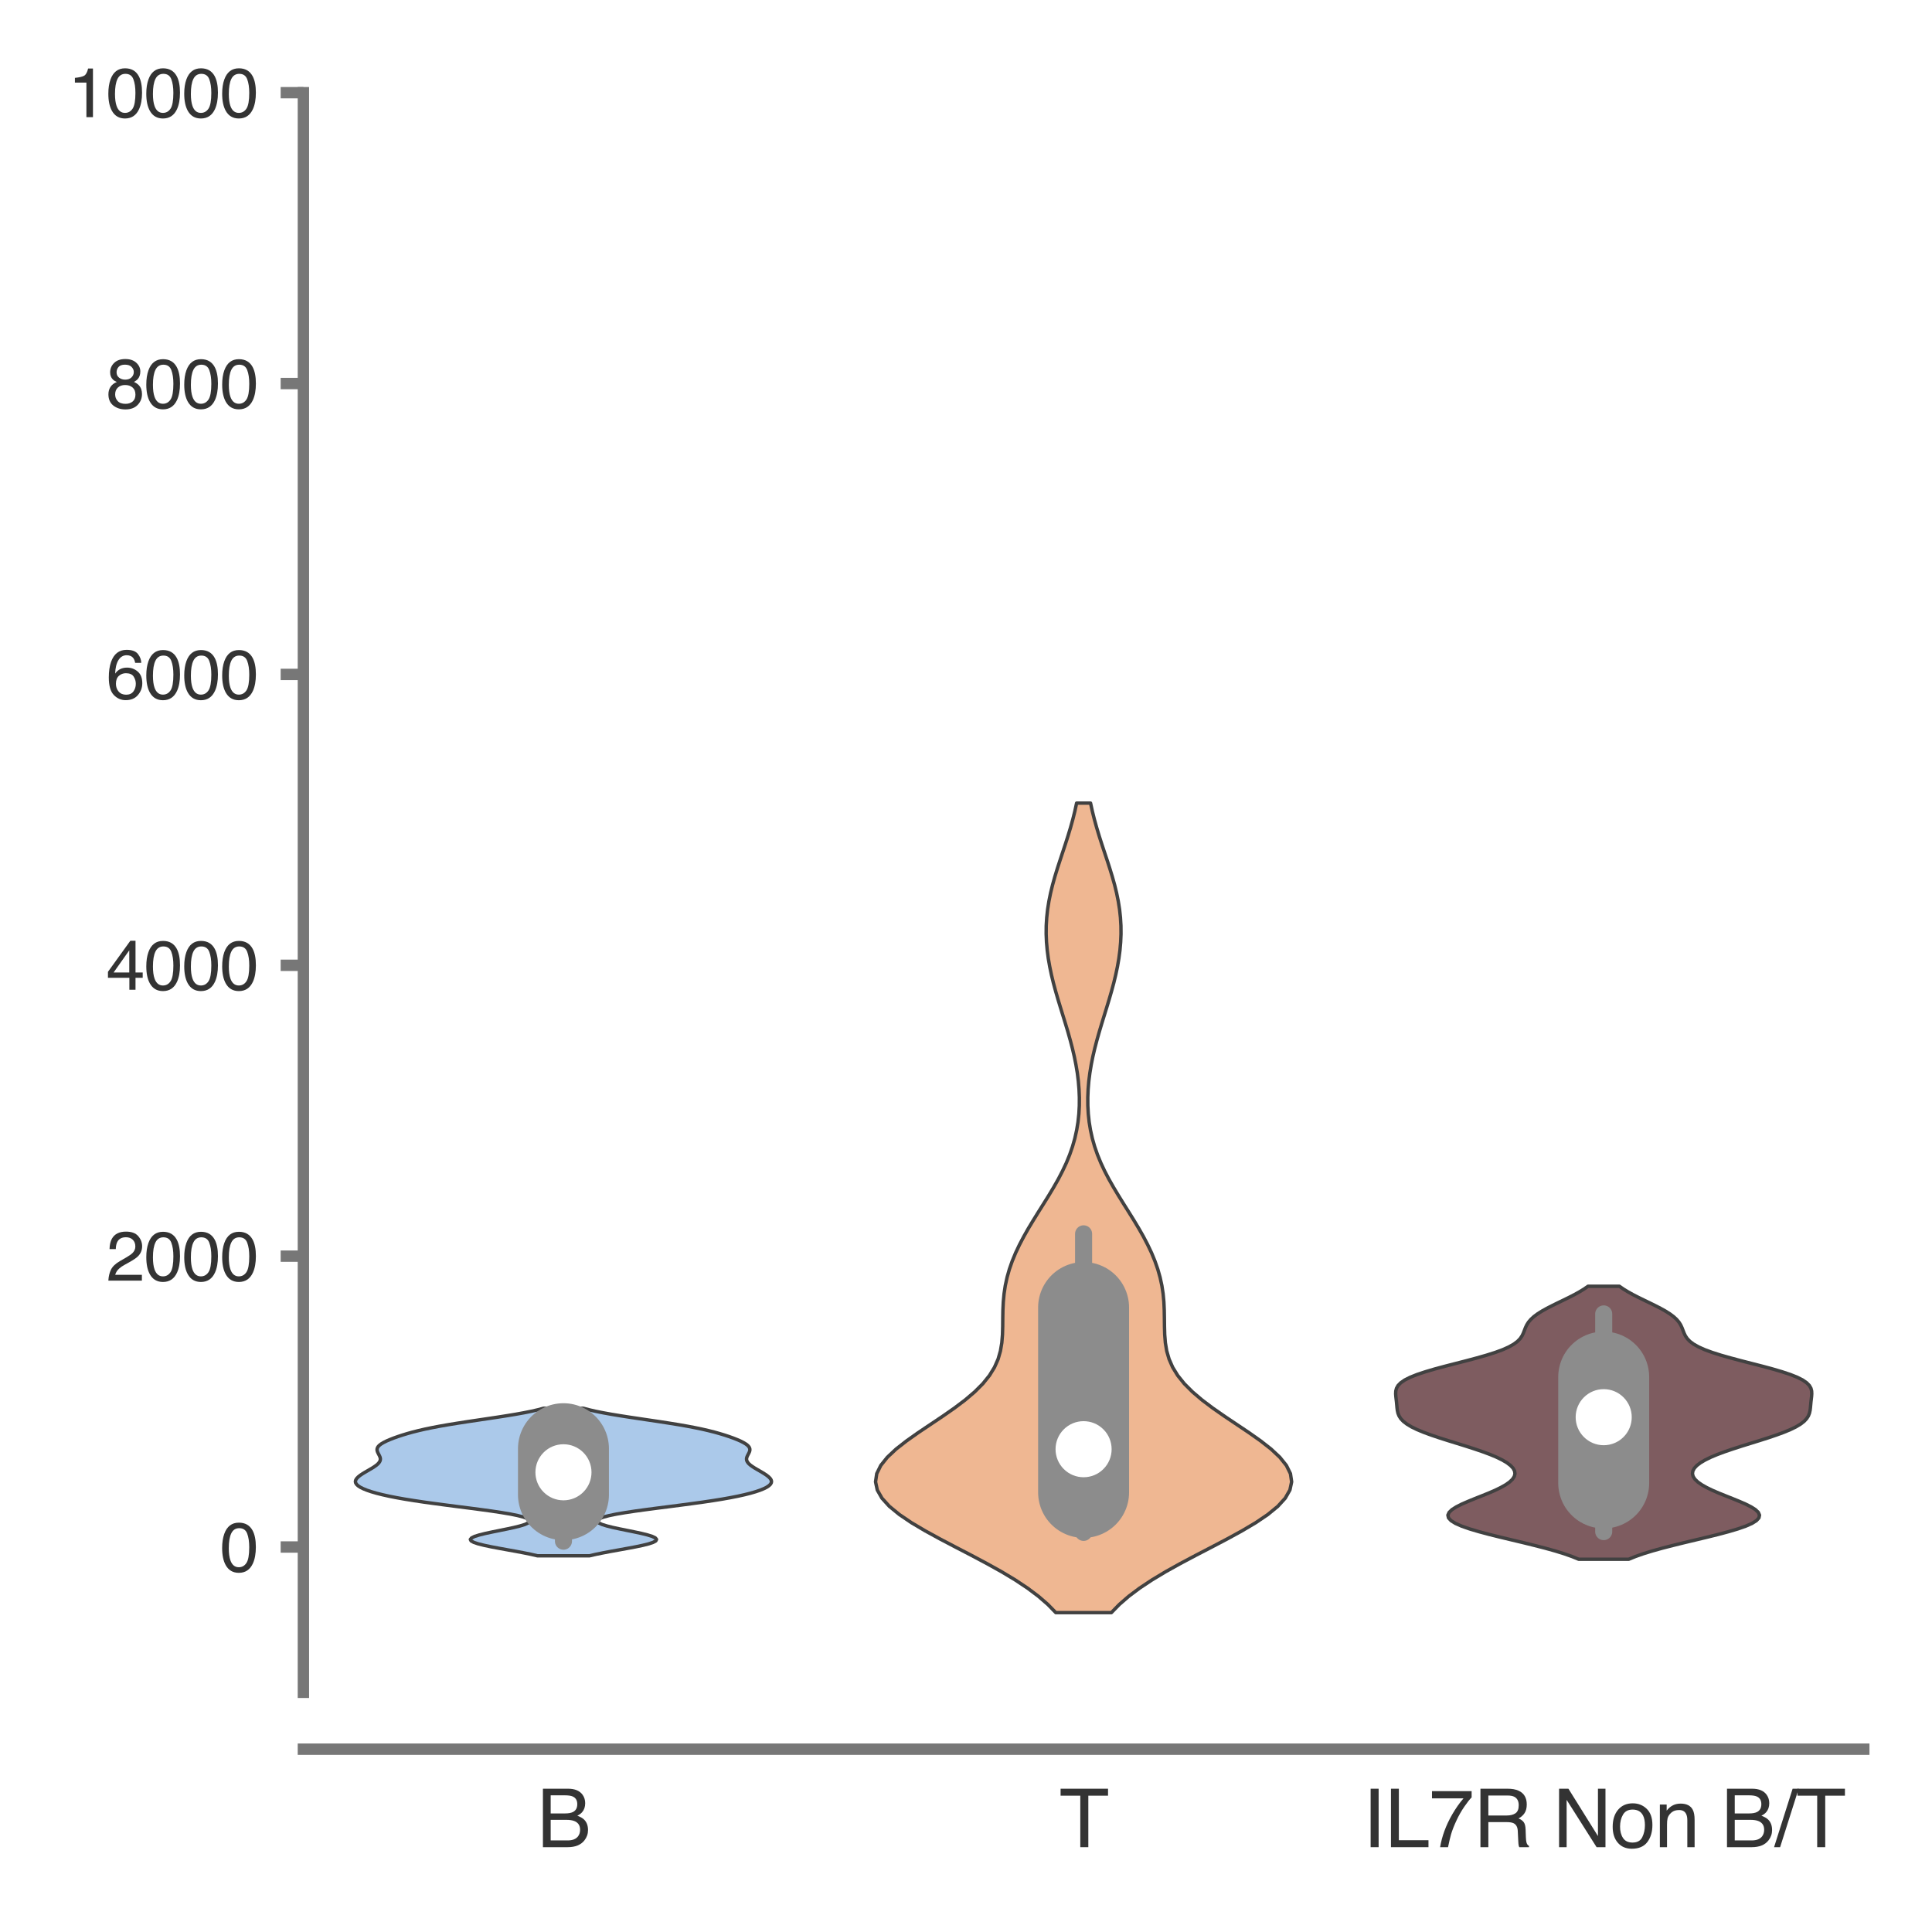 <?xml version="1.0" encoding="utf-8" standalone="no"?>
<!DOCTYPE svg PUBLIC "-//W3C//DTD SVG 1.1//EN"
  "http://www.w3.org/Graphics/SVG/1.1/DTD/svg11.dtd">
<svg xmlns:xlink="http://www.w3.org/1999/xlink" width="84.96pt" height="84.96pt" viewBox="0 0 84.96 84.96" xmlns="http://www.w3.org/2000/svg" version="1.1">
 <defs>
  <style type="text/css">*{stroke-linejoin: round; stroke-linecap: butt}</style>
 </defs>
 <g id="figure_1">
  <g id="patch_1">
   <path d="M 0 84.96 
L 84.96 84.96 
L 84.96 0 
L 0 0 
z
" style="fill: #ffffff"/>
  </g>
  <g id="axes_1">
   <g id="patch_2">
    <path d="M 13.342 74.42 
L 81.96 74.42 
L 81.96 4.076 
L 13.342 4.076 
z
" style="fill: #ffffff"/>
   </g>
   <g id="matplotlib.axis_1">
    <g id="xtick_1">
     <g id="text_1">
      <!-- B -->
      <g style="fill: #333333" transform="translate(23.611 81.23) scale(0.035 -0.035)">
       <defs>
        <path id="Helvetica-42" d="M 2213 2650 
Q 2606 2650 2825 2759 
Q 3169 2931 3169 3378 
Q 3169 3828 2803 3984 
Q 2597 4072 2191 4072 
L 1081 4072 
L 1081 2650 
L 2213 2650 
z
M 2422 531 
Q 2994 531 3238 863 
Q 3391 1072 3391 1369 
Q 3391 1869 2944 2050 
Q 2706 2147 2316 2147 
L 1081 2147 
L 1081 531 
L 2422 531 
z
M 472 4591 
L 2444 4591 
Q 3250 4591 3591 4109 
Q 3791 3825 3791 3453 
Q 3791 3019 3544 2741 
Q 3416 2594 3175 2472 
Q 3528 2338 3703 2169 
Q 4013 1869 4013 1341 
Q 4013 897 3734 538 
Q 3319 0 2413 0 
L 472 0 
L 472 4591 
z
" transform="scale(0.016)"/>
       </defs>
       <use xlink:href="#Helvetica-42"/>
      </g>
     </g>
    </g>
    <g id="xtick_2">
     <g id="text_2">
      <!-- T -->
      <g style="fill: #333333" transform="translate(46.582 81.23) scale(0.035 -0.035)">
       <defs>
        <path id="Helvetica-54" d="M 3828 4591 
L 3828 4044 
L 2281 4044 
L 2281 0 
L 1650 0 
L 1650 4044 
L 103 4044 
L 103 4591 
L 3828 4591 
z
" transform="scale(0.016)"/>
       </defs>
       <use xlink:href="#Helvetica-54"/>
      </g>
     </g>
    </g>
    <g id="xtick_3">
     <g id="text_3">
      <!-- IL7R Non B/T -->
      <g style="fill: #333333" transform="translate(59.922 81.23) scale(0.035 -0.035)">
       <defs>
        <path id="Helvetica-49" d="M 628 4591 
L 1256 4591 
L 1256 0 
L 628 0 
L 628 4591 
z
" transform="scale(0.016)"/>
        <path id="Helvetica-4c" d="M 488 4591 
L 1109 4591 
L 1109 547 
L 3434 547 
L 3434 0 
L 488 0 
L 488 4591 
z
" transform="scale(0.016)"/>
        <path id="Helvetica-37" d="M 3347 4400 
L 3347 3909 
Q 3131 3700 2773 3181 
Q 2416 2663 2141 2063 
Q 1869 1478 1728 997 
Q 1638 688 1494 0 
L 872 0 
Q 1084 1281 1809 2550 
Q 2238 3294 2709 3834 
L 234 3834 
L 234 4400 
L 3347 4400 
z
" transform="scale(0.016)"/>
        <path id="Helvetica-52" d="M 2622 2488 
Q 3059 2488 3314 2663 
Q 3569 2838 3569 3294 
Q 3569 3784 3213 3963 
Q 3022 4056 2703 4056 
L 1184 4056 
L 1184 2488 
L 2622 2488 
z
M 563 4591 
L 2688 4591 
Q 3213 4591 3553 4438 
Q 4200 4144 4200 3353 
Q 4200 2941 4029 2678 
Q 3859 2416 3553 2256 
Q 3822 2147 3958 1969 
Q 4094 1791 4109 1391 
L 4131 775 
Q 4141 513 4175 384 
Q 4231 166 4375 103 
L 4375 0 
L 3613 0 
Q 3581 59 3562 153 
Q 3544 247 3531 516 
L 3494 1281 
Q 3472 1731 3159 1884 
Q 2981 1969 2600 1969 
L 1184 1969 
L 1184 0 
L 563 0 
L 563 4591 
z
" transform="scale(0.016)"/>
        <path id="Helvetica-20" transform="scale(0.016)"/>
        <path id="Helvetica-4e" d="M 488 4591 
L 1222 4591 
L 3541 872 
L 3541 4591 
L 4131 4591 
L 4131 0 
L 3434 0 
L 1081 3716 
L 1081 0 
L 488 0 
L 488 4591 
z
M 2269 4591 
L 2269 4591 
z
" transform="scale(0.016)"/>
        <path id="Helvetica-6f" d="M 1741 363 
Q 2300 363 2508 786 
Q 2716 1209 2716 1728 
Q 2716 2197 2566 2491 
Q 2328 2953 1747 2953 
Q 1231 2953 997 2559 
Q 763 2166 763 1609 
Q 763 1075 997 719 
Q 1231 363 1741 363 
z
M 1763 3444 
Q 2409 3444 2856 3012 
Q 3303 2581 3303 1744 
Q 3303 934 2909 406 
Q 2516 -122 1688 -122 
Q 997 -122 590 345 
Q 184 813 184 1600 
Q 184 2444 612 2944 
Q 1041 3444 1763 3444 
z
M 1744 3428 
L 1744 3428 
z
" transform="scale(0.016)"/>
        <path id="Helvetica-6e" d="M 413 3347 
L 947 3347 
L 947 2872 
Q 1184 3166 1450 3294 
Q 1716 3422 2041 3422 
Q 2753 3422 3003 2925 
Q 3141 2653 3141 2147 
L 3141 0 
L 2569 0 
L 2569 2109 
Q 2569 2416 2478 2603 
Q 2328 2916 1934 2916 
Q 1734 2916 1606 2875 
Q 1375 2806 1200 2600 
Q 1059 2434 1017 2257 
Q 975 2081 975 1753 
L 975 0 
L 413 0 
L 413 3347 
z
M 1734 3428 
L 1734 3428 
z
" transform="scale(0.016)"/>
        <path id="Helvetica-2f" d="M 1456 4591 
L 1931 4591 
L 475 0 
L 0 0 
L 1456 4591 
z
" transform="scale(0.016)"/>
       </defs>
       <use xlink:href="#Helvetica-49"/>
       <use xlink:href="#Helvetica-4c" x="27.783"/>
       <use xlink:href="#Helvetica-37" x="83.398"/>
       <use xlink:href="#Helvetica-52" x="139.014"/>
       <use xlink:href="#Helvetica-20" x="211.23"/>
       <use xlink:href="#Helvetica-4e" x="239.014"/>
       <use xlink:href="#Helvetica-6f" x="311.23"/>
       <use xlink:href="#Helvetica-6e" x="366.846"/>
       <use xlink:href="#Helvetica-20" x="422.461"/>
       <use xlink:href="#Helvetica-42" x="450.244"/>
       <use xlink:href="#Helvetica-2f" x="516.943"/>
       <use xlink:href="#Helvetica-54" x="544.727"/>
      </g>
     </g>
    </g>
   </g>
   <g id="matplotlib.axis_2">
    <g id="ytick_1">
     <g id="line2d_1">
      <defs>
       <path id="m3f244dc603" d="M 0 0 
L -1 0 
" style="stroke: #777777; stroke-width: 0.5"/>
      </defs>
      <g>
       <use xlink:href="#m3f244dc603" x="13.342" y="68.03" style="fill: #777777; stroke: #777777; stroke-width: 0.5"/>
      </g>
     </g>
     <g id="text_4">
      <!-- 0 -->
      <g style="fill: #333333" transform="translate(9.673 69.107) scale(0.03 -0.03)">
       <defs>
        <path id="Helvetica-30" d="M 1731 4475 
Q 2600 4475 2988 3759 
Q 3288 3206 3288 2244 
Q 3288 1331 3016 734 
Q 2622 -122 1728 -122 
Q 922 -122 528 578 
Q 200 1163 200 2147 
Q 200 2909 397 3456 
Q 766 4475 1731 4475 
z
M 1725 391 
Q 2163 391 2422 778 
Q 2681 1166 2681 2222 
Q 2681 2984 2493 3476 
Q 2306 3969 1766 3969 
Q 1269 3969 1039 3501 
Q 809 3034 809 2125 
Q 809 1441 956 1025 
Q 1181 391 1725 391 
z
" transform="scale(0.016)"/>
       </defs>
       <use xlink:href="#Helvetica-30"/>
      </g>
     </g>
    </g>
    <g id="ytick_2">
     <g id="line2d_2">
      <g>
       <use xlink:href="#m3f244dc603" x="13.342" y="55.24" style="fill: #777777; stroke: #777777; stroke-width: 0.5"/>
      </g>
     </g>
     <g id="text_5">
      <!-- 2000 -->
      <g style="fill: #333333" transform="translate(4.669 56.316) scale(0.03 -0.03)">
       <defs>
        <path id="Helvetica-32" d="M 200 0 
Q 231 578 439 1006 
Q 647 1434 1250 1784 
L 1850 2131 
Q 2253 2366 2416 2531 
Q 2672 2791 2672 3125 
Q 2672 3516 2437 3745 
Q 2203 3975 1813 3975 
Q 1234 3975 1013 3538 
Q 894 3303 881 2888 
L 309 2888 
Q 319 3472 525 3841 
Q 891 4491 1816 4491 
Q 2584 4491 2939 4075 
Q 3294 3659 3294 3150 
Q 3294 2613 2916 2231 
Q 2697 2009 2131 1694 
L 1703 1456 
Q 1397 1288 1222 1134 
Q 909 863 828 531 
L 3272 531 
L 3272 0 
L 200 0 
z
" transform="scale(0.016)"/>
       </defs>
       <use xlink:href="#Helvetica-32"/>
       <use xlink:href="#Helvetica-30" x="55.615"/>
       <use xlink:href="#Helvetica-30" x="111.23"/>
       <use xlink:href="#Helvetica-30" x="166.846"/>
      </g>
     </g>
    </g>
    <g id="ytick_3">
     <g id="line2d_3">
      <g>
       <use xlink:href="#m3f244dc603" x="13.342" y="42.449" style="fill: #777777; stroke: #777777; stroke-width: 0.5"/>
      </g>
     </g>
     <g id="text_6">
      <!-- 4000 -->
      <g style="fill: #333333" transform="translate(4.669 43.525) scale(0.03 -0.03)">
       <defs>
        <path id="Helvetica-34" d="M 2116 1584 
L 2116 3613 
L 681 1584 
L 2116 1584 
z
M 2125 0 
L 2125 1094 
L 163 1094 
L 163 1644 
L 2213 4488 
L 2688 4488 
L 2688 1584 
L 3347 1584 
L 3347 1094 
L 2688 1094 
L 2688 0 
L 2125 0 
z
" transform="scale(0.016)"/>
       </defs>
       <use xlink:href="#Helvetica-34"/>
       <use xlink:href="#Helvetica-30" x="55.615"/>
       <use xlink:href="#Helvetica-30" x="111.23"/>
       <use xlink:href="#Helvetica-30" x="166.846"/>
      </g>
     </g>
    </g>
    <g id="ytick_4">
     <g id="line2d_4">
      <g>
       <use xlink:href="#m3f244dc603" x="13.342" y="29.658" style="fill: #777777; stroke: #777777; stroke-width: 0.5"/>
      </g>
     </g>
     <g id="text_7">
      <!-- 6000 -->
      <g style="fill: #333333" transform="translate(4.669 30.734) scale(0.03 -0.03)">
       <defs>
        <path id="Helvetica-36" d="M 1872 4494 
Q 2622 4494 2917 4105 
Q 3213 3716 3213 3303 
L 2656 3303 
Q 2606 3569 2497 3719 
Q 2294 4000 1881 4000 
Q 1409 4000 1131 3564 
Q 853 3128 822 2316 
Q 1016 2600 1309 2741 
Q 1578 2866 1909 2866 
Q 2472 2866 2890 2506 
Q 3309 2147 3309 1434 
Q 3309 825 2912 354 
Q 2516 -116 1781 -116 
Q 1153 -116 697 361 
Q 241 838 241 1966 
Q 241 2800 444 3381 
Q 834 4494 1872 4494 
z
M 1831 384 
Q 2275 384 2495 682 
Q 2716 981 2716 1388 
Q 2716 1731 2519 2042 
Q 2322 2353 1803 2353 
Q 1441 2353 1167 2112 
Q 894 1872 894 1388 
Q 894 963 1142 673 
Q 1391 384 1831 384 
z
" transform="scale(0.016)"/>
       </defs>
       <use xlink:href="#Helvetica-36"/>
       <use xlink:href="#Helvetica-30" x="55.615"/>
       <use xlink:href="#Helvetica-30" x="111.23"/>
       <use xlink:href="#Helvetica-30" x="166.846"/>
      </g>
     </g>
    </g>
    <g id="ytick_5">
     <g id="line2d_5">
      <g>
       <use xlink:href="#m3f244dc603" x="13.342" y="16.867" style="fill: #777777; stroke: #777777; stroke-width: 0.5"/>
      </g>
     </g>
     <g id="text_8">
      <!-- 8000 -->
      <g style="fill: #333333" transform="translate(4.669 17.943) scale(0.03 -0.03)">
       <defs>
        <path id="Helvetica-38" d="M 1741 2600 
Q 2113 2600 2322 2808 
Q 2531 3016 2531 3303 
Q 2531 3553 2331 3762 
Q 2131 3972 1722 3972 
Q 1316 3972 1134 3762 
Q 953 3553 953 3272 
Q 953 2956 1187 2778 
Q 1422 2600 1741 2600 
z
M 1775 384 
Q 2166 384 2423 595 
Q 2681 806 2681 1225 
Q 2681 1659 2415 1884 
Q 2150 2109 1734 2109 
Q 1331 2109 1076 1879 
Q 822 1650 822 1244 
Q 822 894 1055 639 
Q 1288 384 1775 384 
z
M 975 2384 
Q 741 2484 609 2619 
Q 363 2869 363 3269 
Q 363 3769 725 4128 
Q 1088 4488 1753 4488 
Q 2397 4488 2762 4148 
Q 3128 3809 3128 3356 
Q 3128 2938 2916 2678 
Q 2797 2531 2547 2391 
Q 2825 2263 2984 2097 
Q 3281 1784 3281 1284 
Q 3281 694 2884 283 
Q 2488 -128 1763 -128 
Q 1109 -128 657 226 
Q 206 581 206 1256 
Q 206 1653 400 1942 
Q 594 2231 975 2384 
z
" transform="scale(0.016)"/>
       </defs>
       <use xlink:href="#Helvetica-38"/>
       <use xlink:href="#Helvetica-30" x="55.615"/>
       <use xlink:href="#Helvetica-30" x="111.23"/>
       <use xlink:href="#Helvetica-30" x="166.846"/>
      </g>
     </g>
    </g>
    <g id="ytick_6">
     <g id="line2d_6">
      <g>
       <use xlink:href="#m3f244dc603" x="13.342" y="4.076" style="fill: #777777; stroke: #777777; stroke-width: 0.5"/>
      </g>
     </g>
     <g id="text_9">
      <!-- 10000 -->
      <g style="fill: #333333" transform="translate(3 5.152) scale(0.03 -0.03)">
       <defs>
        <path id="Helvetica-31" d="M 613 3169 
L 613 3600 
Q 1222 3659 1462 3798 
Q 1703 3938 1822 4456 
L 2266 4456 
L 2266 0 
L 1666 0 
L 1666 3169 
L 613 3169 
z
" transform="scale(0.016)"/>
       </defs>
       <use xlink:href="#Helvetica-31"/>
       <use xlink:href="#Helvetica-30" x="55.615"/>
       <use xlink:href="#Helvetica-30" x="111.23"/>
       <use xlink:href="#Helvetica-30" x="166.846"/>
       <use xlink:href="#Helvetica-30" x="222.461"/>
      </g>
     </g>
    </g>
   </g>
   <g id="PolyCollection_1">
    <defs>
     <path id="m15b716642d" d="M 25.924 -16.544 
L 23.632 -16.544 
L 23.345 -16.61 
L 23.024 -16.675 
L 22.678 -16.741 
L 22.316 -16.806 
L 21.954 -16.872 
L 21.607 -16.937 
L 21.294 -17.003 
L 21.032 -17.068 
L 20.836 -17.134 
L 20.717 -17.199 
L 20.684 -17.265 
L 20.737 -17.33 
L 20.872 -17.396 
L 21.08 -17.461 
L 21.345 -17.527 
L 21.65 -17.592 
L 21.975 -17.658 
L 22.299 -17.724 
L 22.602 -17.789 
L 22.866 -17.855 
L 23.077 -17.92 
L 23.222 -17.986 
L 23.292 -18.051 
L 23.282 -18.117 
L 23.19 -18.182 
L 23.016 -18.248 
L 22.764 -18.313 
L 22.442 -18.379 
L 22.056 -18.444 
L 21.62 -18.51 
L 21.145 -18.575 
L 20.645 -18.641 
L 20.133 -18.706 
L 19.624 -18.772 
L 19.128 -18.838 
L 18.655 -18.903 
L 18.213 -18.969 
L 17.806 -19.034 
L 17.437 -19.1 
L 17.106 -19.165 
L 16.811 -19.231 
L 16.553 -19.296 
L 16.327 -19.362 
L 16.135 -19.427 
L 15.973 -19.493 
L 15.843 -19.558 
L 15.744 -19.624 
L 15.676 -19.689 
L 15.638 -19.755 
L 15.629 -19.82 
L 15.648 -19.886 
L 15.691 -19.951 
L 15.757 -20.017 
L 15.84 -20.083 
L 15.937 -20.148 
L 16.044 -20.214 
L 16.157 -20.279 
L 16.27 -20.345 
L 16.38 -20.41 
L 16.481 -20.476 
L 16.569 -20.541 
L 16.64 -20.607 
L 16.69 -20.672 
L 16.72 -20.738 
L 16.728 -20.803 
L 16.717 -20.869 
L 16.691 -20.934 
L 16.657 -21 
L 16.623 -21.065 
L 16.594 -21.131 
L 16.58 -21.197 
L 16.586 -21.262 
L 16.616 -21.328 
L 16.672 -21.393 
L 16.756 -21.459 
L 16.864 -21.524 
L 16.994 -21.59 
L 17.145 -21.655 
L 17.312 -21.721 
L 17.494 -21.786 
L 17.693 -21.852 
L 17.908 -21.917 
L 18.143 -21.983 
L 18.401 -22.048 
L 18.686 -22.114 
L 19.001 -22.179 
L 19.347 -22.245 
L 19.724 -22.311 
L 20.127 -22.376 
L 20.552 -22.442 
L 20.99 -22.507 
L 21.432 -22.573 
L 21.869 -22.638 
L 22.289 -22.704 
L 22.684 -22.769 
L 23.047 -22.835 
L 23.373 -22.9 
L 23.658 -22.966 
L 23.902 -23.031 
L 25.654 -23.031 
L 25.654 -23.031 
L 25.898 -22.966 
L 26.183 -22.9 
L 26.509 -22.835 
L 26.872 -22.769 
L 27.267 -22.704 
L 27.687 -22.638 
L 28.124 -22.573 
L 28.566 -22.507 
L 29.004 -22.442 
L 29.429 -22.376 
L 29.832 -22.311 
L 30.209 -22.245 
L 30.555 -22.179 
L 30.87 -22.114 
L 31.155 -22.048 
L 31.413 -21.983 
L 31.648 -21.917 
L 31.863 -21.852 
L 32.062 -21.786 
L 32.244 -21.721 
L 32.411 -21.655 
L 32.562 -21.59 
L 32.692 -21.524 
L 32.8 -21.459 
L 32.884 -21.393 
L 32.94 -21.328 
L 32.97 -21.262 
L 32.976 -21.197 
L 32.962 -21.131 
L 32.933 -21.065 
L 32.899 -21 
L 32.865 -20.934 
L 32.839 -20.869 
L 32.828 -20.803 
L 32.836 -20.738 
L 32.866 -20.672 
L 32.916 -20.607 
L 32.987 -20.541 
L 33.075 -20.476 
L 33.176 -20.41 
L 33.286 -20.345 
L 33.399 -20.279 
L 33.512 -20.214 
L 33.619 -20.148 
L 33.716 -20.083 
L 33.799 -20.017 
L 33.865 -19.951 
L 33.908 -19.886 
L 33.927 -19.82 
L 33.918 -19.755 
L 33.88 -19.689 
L 33.812 -19.624 
L 33.713 -19.558 
L 33.583 -19.493 
L 33.421 -19.427 
L 33.229 -19.362 
L 33.003 -19.296 
L 32.745 -19.231 
L 32.45 -19.165 
L 32.119 -19.1 
L 31.75 -19.034 
L 31.343 -18.969 
L 30.901 -18.903 
L 30.428 -18.838 
L 29.932 -18.772 
L 29.423 -18.706 
L 28.911 -18.641 
L 28.411 -18.575 
L 27.936 -18.51 
L 27.5 -18.444 
L 27.114 -18.379 
L 26.792 -18.313 
L 26.54 -18.248 
L 26.366 -18.182 
L 26.274 -18.117 
L 26.264 -18.051 
L 26.334 -17.986 
L 26.479 -17.92 
L 26.69 -17.855 
L 26.954 -17.789 
L 27.257 -17.724 
L 27.581 -17.658 
L 27.906 -17.592 
L 28.211 -17.527 
L 28.476 -17.461 
L 28.684 -17.396 
L 28.819 -17.33 
L 28.872 -17.265 
L 28.839 -17.199 
L 28.72 -17.134 
L 28.524 -17.068 
L 28.262 -17.003 
L 27.949 -16.937 
L 27.602 -16.872 
L 27.24 -16.806 
L 26.878 -16.741 
L 26.532 -16.675 
L 26.211 -16.61 
L 25.924 -16.544 
z
" style="stroke: #414141; stroke-width: 0.15"/>
    </defs>
    <g clip-path="url(#pd08e496a0d)">
     <use xlink:href="#m15b716642d" x="0" y="84.96" style="fill: #abc9ea; stroke: #414141; stroke-width: 0.15"/>
    </g>
   </g>
   <g id="PolyCollection_2">
    <defs>
     <path id="md0304ede36" d="M 48.872 -14.044 
L 46.43 -14.044 
L 46.08 -14.403 
L 45.665 -14.763 
L 45.186 -15.122 
L 44.644 -15.482 
L 44.045 -15.842 
L 43.4 -16.201 
L 42.723 -16.561 
L 42.031 -16.92 
L 41.345 -17.28 
L 40.687 -17.64 
L 40.081 -17.999 
L 39.549 -18.359 
L 39.11 -18.718 
L 38.783 -19.078 
L 38.578 -19.438 
L 38.502 -19.797 
L 38.555 -20.157 
L 38.732 -20.516 
L 39.02 -20.876 
L 39.404 -21.236 
L 39.863 -21.595 
L 40.372 -21.955 
L 40.908 -22.314 
L 41.445 -22.674 
L 41.962 -23.034 
L 42.439 -23.393 
L 42.862 -23.753 
L 43.221 -24.112 
L 43.511 -24.472 
L 43.732 -24.832 
L 43.891 -25.191 
L 43.994 -25.551 
L 44.055 -25.91 
L 44.084 -26.27 
L 44.094 -26.629 
L 44.097 -26.989 
L 44.103 -27.349 
L 44.12 -27.708 
L 44.154 -28.068 
L 44.208 -28.427 
L 44.286 -28.787 
L 44.388 -29.147 
L 44.514 -29.506 
L 44.663 -29.866 
L 44.833 -30.225 
L 45.022 -30.585 
L 45.226 -30.945 
L 45.443 -31.304 
L 45.666 -31.664 
L 45.892 -32.023 
L 46.116 -32.383 
L 46.332 -32.743 
L 46.536 -33.102 
L 46.723 -33.462 
L 46.892 -33.821 
L 47.039 -34.181 
L 47.164 -34.541 
L 47.266 -34.9 
L 47.346 -35.26 
L 47.405 -35.619 
L 47.444 -35.979 
L 47.463 -36.339 
L 47.465 -36.698 
L 47.45 -37.058 
L 47.42 -37.417 
L 47.375 -37.777 
L 47.315 -38.136 
L 47.243 -38.496 
L 47.159 -38.856 
L 47.065 -39.215 
L 46.964 -39.575 
L 46.856 -39.934 
L 46.745 -40.294 
L 46.634 -40.654 
L 46.525 -41.013 
L 46.421 -41.373 
L 46.324 -41.732 
L 46.237 -42.092 
L 46.162 -42.452 
L 46.099 -42.811 
L 46.052 -43.171 
L 46.02 -43.53 
L 46.005 -43.89 
L 46.008 -44.25 
L 46.03 -44.609 
L 46.069 -44.969 
L 46.126 -45.328 
L 46.199 -45.688 
L 46.287 -46.048 
L 46.387 -46.407 
L 46.497 -46.767 
L 46.614 -47.126 
L 46.733 -47.486 
L 46.852 -47.846 
L 46.967 -48.205 
L 47.076 -48.565 
L 47.176 -48.924 
L 47.266 -49.284 
L 47.344 -49.643 
L 47.957 -49.643 
L 47.957 -49.643 
L 48.036 -49.284 
L 48.126 -48.924 
L 48.226 -48.565 
L 48.334 -48.205 
L 48.449 -47.846 
L 48.568 -47.486 
L 48.688 -47.126 
L 48.804 -46.767 
L 48.914 -46.407 
L 49.015 -46.048 
L 49.103 -45.688 
L 49.176 -45.328 
L 49.233 -44.969 
L 49.272 -44.609 
L 49.293 -44.25 
L 49.296 -43.89 
L 49.281 -43.53 
L 49.25 -43.171 
L 49.202 -42.811 
L 49.14 -42.452 
L 49.064 -42.092 
L 48.977 -41.732 
L 48.88 -41.373 
L 48.776 -41.013 
L 48.667 -40.654 
L 48.556 -40.294 
L 48.445 -39.934 
L 48.338 -39.575 
L 48.236 -39.215 
L 48.142 -38.856 
L 48.058 -38.496 
L 47.986 -38.136 
L 47.927 -37.777 
L 47.881 -37.417 
L 47.851 -37.058 
L 47.836 -36.698 
L 47.838 -36.339 
L 47.858 -35.979 
L 47.896 -35.619 
L 47.955 -35.26 
L 48.035 -34.9 
L 48.137 -34.541 
L 48.262 -34.181 
L 48.41 -33.821 
L 48.578 -33.462 
L 48.766 -33.102 
L 48.97 -32.743 
L 49.186 -32.383 
L 49.409 -32.023 
L 49.635 -31.664 
L 49.859 -31.304 
L 50.075 -30.945 
L 50.28 -30.585 
L 50.468 -30.225 
L 50.639 -29.866 
L 50.787 -29.506 
L 50.913 -29.147 
L 51.015 -28.787 
L 51.093 -28.427 
L 51.148 -28.068 
L 51.182 -27.708 
L 51.198 -27.349 
L 51.204 -26.989 
L 51.208 -26.629 
L 51.218 -26.27 
L 51.247 -25.91 
L 51.307 -25.551 
L 51.411 -25.191 
L 51.569 -24.832 
L 51.79 -24.472 
L 52.08 -24.112 
L 52.439 -23.753 
L 52.862 -23.393 
L 53.339 -23.034 
L 53.856 -22.674 
L 54.394 -22.314 
L 54.929 -21.955 
L 55.439 -21.595 
L 55.897 -21.236 
L 56.281 -20.876 
L 56.57 -20.516 
L 56.747 -20.157 
L 56.8 -19.797 
L 56.724 -19.438 
L 56.519 -19.078 
L 56.191 -18.718 
L 55.753 -18.359 
L 55.221 -17.999 
L 54.614 -17.64 
L 53.957 -17.28 
L 53.271 -16.92 
L 52.579 -16.561 
L 51.901 -16.201 
L 51.256 -15.842 
L 50.658 -15.482 
L 50.115 -15.122 
L 49.636 -14.763 
L 49.222 -14.403 
L 48.872 -14.044 
z
" style="stroke: #414141; stroke-width: 0.15"/>
    </defs>
    <g clip-path="url(#pd08e496a0d)">
     <use xlink:href="#md0304ede36" x="0" y="84.96" style="fill: #efb792; stroke: #414141; stroke-width: 0.15"/>
    </g>
   </g>
   <g id="PolyCollection_3">
    <defs>
     <path id="mf26027533d" d="M 71.624 -16.392 
L 69.423 -16.392 
L 69.126 -16.513 
L 68.78 -16.635 
L 68.389 -16.756 
L 67.955 -16.877 
L 67.485 -16.998 
L 66.991 -17.12 
L 66.483 -17.241 
L 65.977 -17.362 
L 65.489 -17.483 
L 65.033 -17.605 
L 64.625 -17.726 
L 64.278 -17.847 
L 64.004 -17.968 
L 63.809 -18.09 
L 63.698 -18.211 
L 63.671 -18.332 
L 63.725 -18.453 
L 63.852 -18.575 
L 64.043 -18.696 
L 64.283 -18.817 
L 64.561 -18.938 
L 64.859 -19.06 
L 65.165 -19.181 
L 65.464 -19.302 
L 65.744 -19.423 
L 65.995 -19.545 
L 66.21 -19.666 
L 66.383 -19.787 
L 66.51 -19.908 
L 66.59 -20.03 
L 66.621 -20.151 
L 66.604 -20.272 
L 66.539 -20.394 
L 66.426 -20.515 
L 66.267 -20.636 
L 66.062 -20.757 
L 65.813 -20.879 
L 65.523 -21 
L 65.198 -21.121 
L 64.843 -21.242 
L 64.466 -21.364 
L 64.077 -21.485 
L 63.686 -21.606 
L 63.305 -21.727 
L 62.944 -21.849 
L 62.614 -21.97 
L 62.321 -22.091 
L 62.072 -22.212 
L 61.869 -22.334 
L 61.712 -22.455 
L 61.598 -22.576 
L 61.522 -22.697 
L 61.474 -22.819 
L 61.448 -22.94 
L 61.433 -23.061 
L 61.422 -23.182 
L 61.411 -23.304 
L 61.397 -23.425 
L 61.383 -23.546 
L 61.374 -23.667 
L 61.38 -23.789 
L 61.411 -23.91 
L 61.479 -24.031 
L 61.597 -24.152 
L 61.774 -24.274 
L 62.014 -24.395 
L 62.318 -24.516 
L 62.682 -24.637 
L 63.095 -24.759 
L 63.546 -24.88 
L 64.016 -25.001 
L 64.488 -25.122 
L 64.944 -25.244 
L 65.369 -25.365 
L 65.751 -25.486 
L 66.08 -25.607 
L 66.352 -25.729 
L 66.567 -25.85 
L 66.73 -25.971 
L 66.848 -26.092 
L 66.931 -26.214 
L 66.989 -26.335 
L 67.036 -26.456 
L 67.083 -26.577 
L 67.14 -26.699 
L 67.217 -26.82 
L 67.32 -26.941 
L 67.452 -27.062 
L 67.616 -27.184 
L 67.808 -27.305 
L 68.025 -27.426 
L 68.261 -27.547 
L 68.508 -27.669 
L 68.759 -27.79 
L 69.006 -27.911 
L 69.242 -28.032 
L 69.461 -28.154 
L 69.658 -28.275 
L 69.833 -28.396 
L 71.214 -28.396 
L 71.214 -28.396 
L 71.388 -28.275 
L 71.586 -28.154 
L 71.805 -28.032 
L 72.041 -27.911 
L 72.288 -27.79 
L 72.539 -27.669 
L 72.786 -27.547 
L 73.022 -27.426 
L 73.239 -27.305 
L 73.431 -27.184 
L 73.595 -27.062 
L 73.727 -26.941 
L 73.83 -26.82 
L 73.907 -26.699 
L 73.964 -26.577 
L 74.011 -26.456 
L 74.058 -26.335 
L 74.116 -26.214 
L 74.199 -26.092 
L 74.316 -25.971 
L 74.479 -25.85 
L 74.695 -25.729 
L 74.967 -25.607 
L 75.296 -25.486 
L 75.677 -25.365 
L 76.103 -25.244 
L 76.559 -25.122 
L 77.031 -25.001 
L 77.501 -24.88 
L 77.951 -24.759 
L 78.365 -24.637 
L 78.729 -24.516 
L 79.033 -24.395 
L 79.273 -24.274 
L 79.449 -24.152 
L 79.567 -24.031 
L 79.636 -23.91 
L 79.667 -23.789 
L 79.672 -23.667 
L 79.664 -23.546 
L 79.65 -23.425 
L 79.636 -23.304 
L 79.625 -23.182 
L 79.614 -23.061 
L 79.599 -22.94 
L 79.572 -22.819 
L 79.525 -22.697 
L 79.448 -22.576 
L 79.335 -22.455 
L 79.178 -22.334 
L 78.975 -22.212 
L 78.726 -22.091 
L 78.433 -21.97 
L 78.102 -21.849 
L 77.742 -21.727 
L 77.36 -21.606 
L 76.97 -21.485 
L 76.581 -21.364 
L 76.204 -21.242 
L 75.849 -21.121 
L 75.523 -21 
L 75.234 -20.879 
L 74.985 -20.757 
L 74.78 -20.636 
L 74.62 -20.515 
L 74.508 -20.394 
L 74.443 -20.272 
L 74.426 -20.151 
L 74.457 -20.03 
L 74.537 -19.908 
L 74.664 -19.787 
L 74.837 -19.666 
L 75.051 -19.545 
L 75.303 -19.423 
L 75.583 -19.302 
L 75.882 -19.181 
L 76.187 -19.06 
L 76.486 -18.938 
L 76.764 -18.817 
L 77.004 -18.696 
L 77.195 -18.575 
L 77.322 -18.453 
L 77.375 -18.332 
L 77.349 -18.211 
L 77.238 -18.09 
L 77.043 -17.968 
L 76.769 -17.847 
L 76.422 -17.726 
L 76.014 -17.605 
L 75.558 -17.483 
L 75.069 -17.362 
L 74.564 -17.241 
L 74.056 -17.12 
L 73.562 -16.998 
L 73.092 -16.877 
L 72.658 -16.756 
L 72.266 -16.635 
L 71.921 -16.513 
L 71.624 -16.392 
z
" style="stroke: #414141; stroke-width: 0.15"/>
    </defs>
    <g clip-path="url(#pd08e496a0d)">
     <use xlink:href="#mf26027533d" x="0" y="84.96" style="fill: #7e5c60; stroke: #414141; stroke-width: 0.15"/>
    </g>
   </g>
   <g id="line2d_7">
    <path d="M 24.778 67.774 
L 24.778 62.57 
" clip-path="url(#pd08e496a0d)" style="fill: none; stroke: #8c8c8c; stroke-width: 0.75; stroke-linecap: round"/>
   </g>
   <g id="line2d_8">
    <path d="M 24.778 65.73 
L 24.778 63.707 
" clip-path="url(#pd08e496a0d)" style="fill: none; stroke: #8c8c8c; stroke-width: 4; stroke-linecap: round"/>
   </g>
   <g id="line2d_9">
    <path d="M 24.778 64.744 
" clip-path="url(#pd08e496a0d)" style="fill: none; stroke: #414141; stroke-width: 1.2; stroke-linecap: round"/>
    <defs>
     <path id="maefaf82874" d="M 0 0.833 
C 0.221 0.833 0.433 0.746 0.589 0.589 
C 0.746 0.433 0.833 0.221 0.833 0 
C 0.833 -0.221 0.746 -0.433 0.589 -0.589 
C 0.433 -0.746 0.221 -0.833 0 -0.833 
C -0.221 -0.833 -0.433 -0.746 -0.589 -0.589 
C -0.746 -0.433 -0.833 -0.221 -0.833 0 
C -0.833 0.221 -0.746 0.433 -0.589 0.589 
C -0.433 0.746 -0.221 0.833 0 0.833 
z
" style="stroke: #ffffff; stroke-width: 0.8"/>
    </defs>
    <g clip-path="url(#pd08e496a0d)">
     <use xlink:href="#maefaf82874" x="24.778" y="64.744" style="fill: #ffffff; stroke: #ffffff; stroke-width: 0.8"/>
    </g>
   </g>
   <g id="line2d_10">
    <path d="M 47.651 67.387 
L 47.651 54.258 
" clip-path="url(#pd08e496a0d)" style="fill: none; stroke: #8c8c8c; stroke-width: 0.75; stroke-linecap: round"/>
   </g>
   <g id="line2d_11">
    <path d="M 47.651 65.627 
L 47.651 57.499 
" clip-path="url(#pd08e496a0d)" style="fill: none; stroke: #8c8c8c; stroke-width: 4; stroke-linecap: round"/>
   </g>
   <g id="line2d_12">
    <path d="M 47.651 63.729 
" clip-path="url(#pd08e496a0d)" style="fill: none; stroke: #414141; stroke-width: 1.2; stroke-linecap: round"/>
    <g clip-path="url(#pd08e496a0d)">
     <use xlink:href="#maefaf82874" x="47.651" y="63.729" style="fill: #ffffff; stroke: #ffffff; stroke-width: 0.8"/>
    </g>
   </g>
   <g id="line2d_13">
    <path d="M 70.523 67.353 
L 70.523 57.779 
" clip-path="url(#pd08e496a0d)" style="fill: none; stroke: #8c8c8c; stroke-width: 0.75; stroke-linecap: round"/>
   </g>
   <g id="line2d_14">
    <path d="M 70.523 65.214 
L 70.523 60.556 
" clip-path="url(#pd08e496a0d)" style="fill: none; stroke: #8c8c8c; stroke-width: 4; stroke-linecap: round"/>
   </g>
   <g id="line2d_15">
    <path d="M 70.523 62.321 
" clip-path="url(#pd08e496a0d)" style="fill: none; stroke: #414141; stroke-width: 1.2; stroke-linecap: round"/>
    <g clip-path="url(#pd08e496a0d)">
     <use xlink:href="#maefaf82874" x="70.523" y="62.321" style="fill: #ffffff; stroke: #ffffff; stroke-width: 0.8"/>
    </g>
   </g>
   <g id="patch_3">
    <path d="M 13.342 74.42 
L 13.342 4.076 
" style="fill: none; stroke: #777777; stroke-width: 0.5; stroke-linejoin: miter; stroke-linecap: square"/>
   </g>
   <g id="patch_4">
    <path d="M 13.342 76.92 
L 81.96 76.92 
" style="fill: none; stroke: #777777; stroke-width: 0.5; stroke-linejoin: miter; stroke-linecap: square"/>
   </g>
  </g>
 </g>
 <defs>
  <clipPath id="pd08e496a0d">
   <rect x="13.342" y="4.076" width="68.618" height="70.343"/>
  </clipPath>
 </defs>
</svg>
